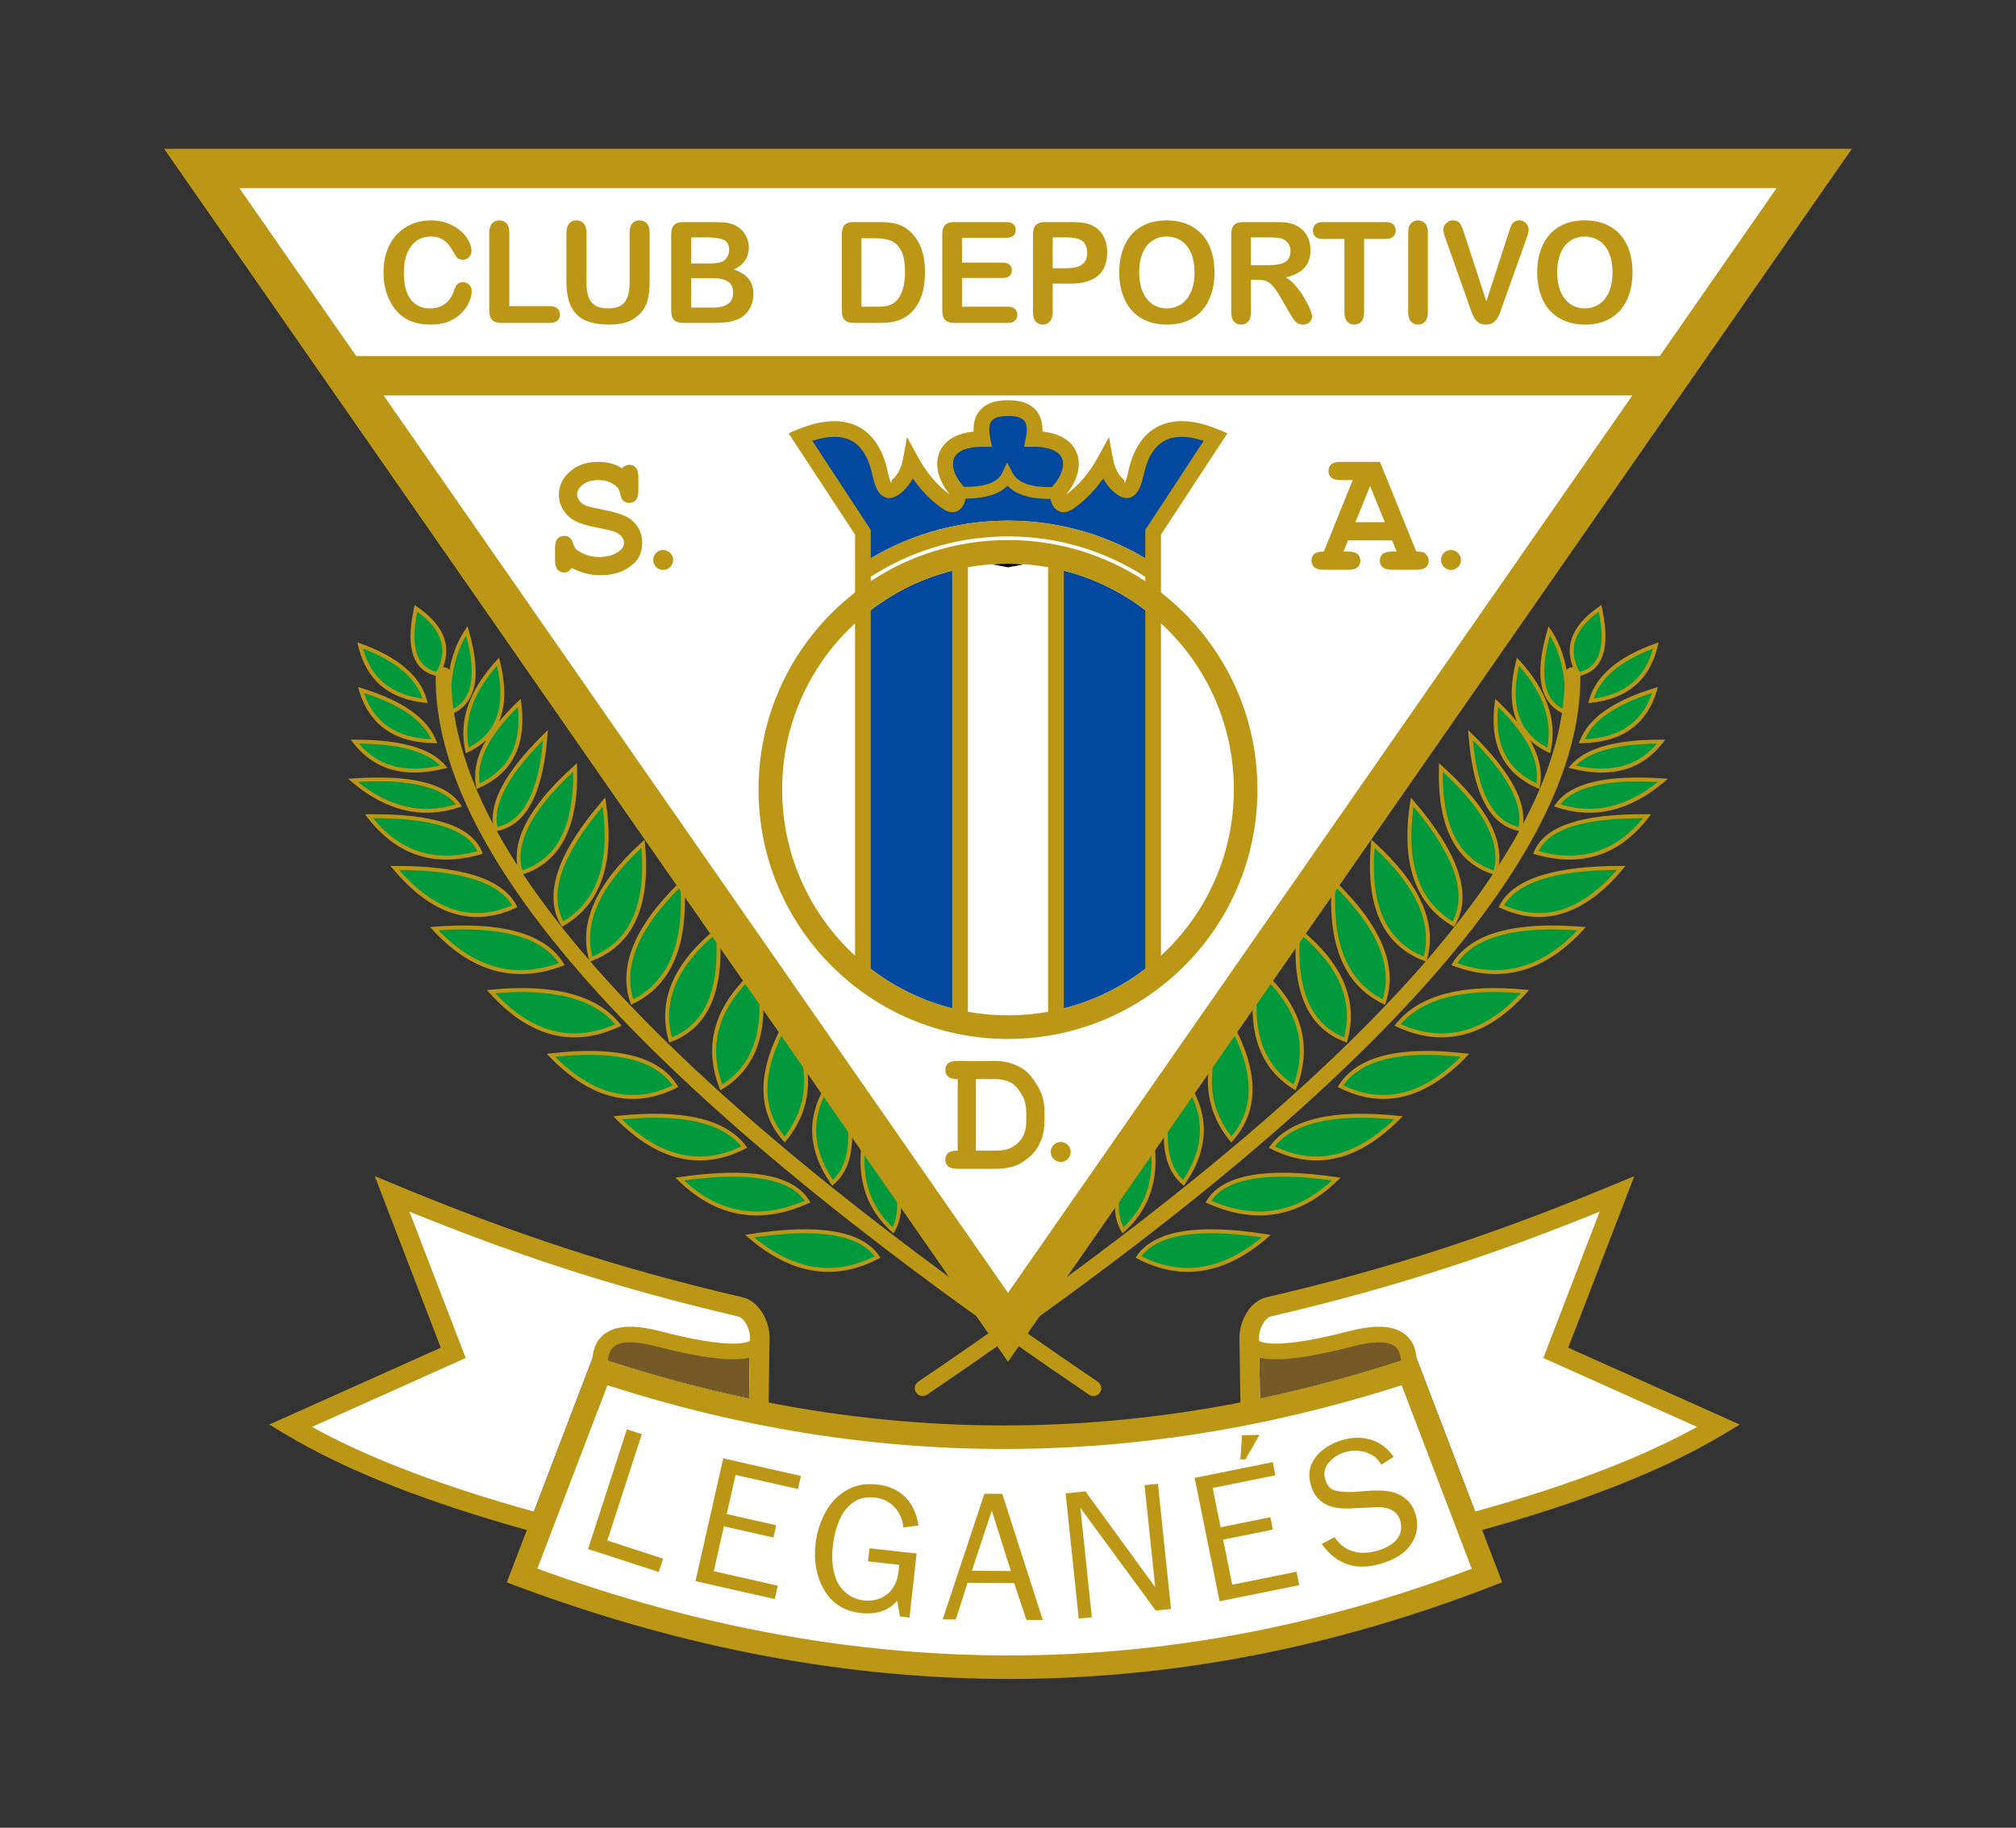 <?xml version="1.0" encoding="utf-8"?>
<!-- Generator: Adobe Illustrator 15.1.0, SVG Export Plug-In . SVG Version: 6.00 Build 0)  -->
<!DOCTYPE svg PUBLIC "-//W3C//DTD SVG 1.1//EN" "http://www.w3.org/Graphics/SVG/1.1/DTD/svg11.dtd">
<svg version="1.1" id="Layer_1" xmlns="http://www.w3.org/2000/svg" xmlns:xlink="http://www.w3.org/1999/xlink" x="0px" y="0px"
	 width="590.432px" height="535.328px" viewBox="0 0 590.432 535.328" enable-background="new 0 0 590.432 535.328"
	 xml:space="preserve">
<rect x="0" y="0" width="590.432" height="535.328" fill="#333333" stroke="none"/>
<path fill-rule="evenodd" clip-rule="evenodd" fill="#FFFFFF" d="M216.81,382.763c-37.634-8.78-67.265-18.696-101.974-33.071
	l17.91,46.545l-47.681,21.375c17.222,10.346,40.692,19.607,70.268,27.81l17.281-45.226l1.179-3.084l3.131,1.03
	c15.112,4.976,30.219,8.993,45.321,12.052l0.28-18.32C222.581,388.288,220.301,383.577,216.81,382.763L216.81,382.763z
	 M295.216,382.977L64.114,50.793h462.204L295.216,382.977L295.216,382.977z M152.905,461.456l22.939-60.031
	c78.902,26.084,157.805,25.977,236.707,0l22.939,60.031C344.498,496.69,250.404,497.804,152.905,461.456L152.905,461.456z
	 M371.585,382.763c-3.491,0.814-5.771,5.525-5.717,9.11l0.281,18.32c15.102-3.059,30.209-7.076,45.321-12.052l3.131-1.03
	l1.179,3.084l17.281,45.226c29.575-8.202,53.047-17.464,70.269-27.81l-47.682-21.375l17.91-46.545
	C438.849,364.066,409.219,373.982,371.585,382.763z"/>
<path fill-rule="evenodd" clip-rule="evenodd" fill="#00499E" d="M252.719,164.936v-9.038l-18.323-27.941
	c12.372-5.129,20.626-1.748,23.305,10.494c1.109,5.072,2.252,6.337,5.125,3.782c1.917-1.705,3.288-4.104,3.904-7.442
	c2.93,5.392,6.483,9.38,10.494,12.202c2.077,1.461,3.2,0.645,3.538-2.685c-6.617-7.106-5.396-15.769,6.955-15.74
	c-1.202-6.097,1.298-9.106,7.5-9.029c6.201-0.077,8.701,2.933,7.499,9.029c12.352-0.029,13.571,8.634,6.955,15.74
	c0.338,3.33,1.461,4.146,3.538,2.685c4.011-2.822,7.563-6.81,10.493-12.202c0.616,3.338,1.988,5.737,3.905,7.442
	c2.872,2.556,4.015,1.291,5.124-3.782c2.678-12.241,10.934-15.623,23.305-10.494l-18.323,27.941v9.038
	c-12.259-7.874-26.844-12.441-42.496-12.441S264.978,157.062,252.719,164.936z"/>
<path fill-rule="evenodd" clip-rule="evenodd" fill="#00499E" d="M337.712,180.547v101.38c-8.069,6.772-17.779,11.653-28.448,13.96
	v-129.3C319.933,168.894,329.643,173.774,337.712,180.547z"/>
<path fill-rule="evenodd" clip-rule="evenodd" fill="#00499E" d="M252.719,281.927v-101.38c8.069-6.772,17.78-11.653,28.448-13.96
	v129.3C270.499,293.58,260.789,288.699,252.719,281.927z"/>
<path fill-rule="evenodd" clip-rule="evenodd" d="M312.138,145.529c0.011,0.046,0.02,0.072,0.027,0.078
	C312.31,145.716,312.244,145.647,312.138,145.529z"/>
<path fill-rule="evenodd" clip-rule="evenodd" d="M278.293,145.53c-0.106,0.118-0.172,0.187-0.027,0.078
	C278.274,145.602,278.283,145.576,278.293,145.53z"/>
<path fill-rule="evenodd" clip-rule="evenodd" d="M300.003,165.263l-4.373,0.814l-0.414,0.077l-0.415-0.077l-4.373-0.814
	c1.582-0.114,3.178-0.172,4.788-0.172C296.825,165.091,298.422,165.15,300.003,165.263z"/>
<path fill-rule="evenodd" clip-rule="evenodd" fill="#755A27" d="M219.383,409.603l0.22-14.377
	c-4.262,1.367-13.175,0.428-26.678-3.074c-10.711-2.777-16.368-1.071-17.108,5.626l1.107,0.364
	C191.083,402.801,205.234,406.624,219.383,409.603L219.383,409.603z M369.012,409.603l-0.221-14.377
	c4.263,1.367,13.176,0.428,26.679-3.074c10.71-2.777,16.367-1.071,17.107,5.626l-1.106,0.364
	C397.312,402.801,383.161,406.624,369.012,409.603z"/>
<path fill-rule="evenodd" clip-rule="evenodd" fill="#009A3C" d="M486.505,228.569c-16.509-1.138-26.839,1.302-30.991,7.321
	C466.214,239.439,476.545,237,486.505,228.569z"/>
<path fill-rule="evenodd" clip-rule="evenodd" fill="#009A3C" d="M484.957,189.037c-10.788,3.894-17.133,9.304-19.034,16.228
	C476.32,204.157,482.665,198.748,484.957,189.037L484.957,189.037z M335.978,327.889c-8.586,15.209-10.945,26.027-7.077,32.456
	C337.579,352.49,339.938,341.672,335.978,327.889L335.978,327.889z M370.874,362.053c-12.363,10.667-24.85,12.701-37.459,6.101
	C338.363,360.941,350.85,358.908,370.874,362.053L370.874,362.053z M391.372,345.337c-20.461-2.976-32.947-0.78-37.459,6.589
	C367.92,358.193,380.406,355.997,391.372,345.337L391.372,345.337z M344.885,313.735c8.86,10.619,9.43,21.519,1.708,32.699
	C340.315,341.066,339.746,330.167,344.885,313.735L344.885,313.735z M359.648,298.483c-7.383,13.595-7.058,25.349,0.976,35.262
	C368.459,324.918,368.134,313.164,359.648,298.483L359.648,298.483z M368.555,283.964c11.935,10.367,15.474,21.877,10.615,34.53
	C368.89,312.224,365.352,300.713,368.555,283.964L368.555,283.964z M409.552,327.4c-12.091,12.151-24.455,14.998-37.092,8.541
	C378.254,328.248,390.618,325.401,409.552,327.4L409.552,327.4z M429.074,309.099c-19.041-2.248-31.201,0.762-36.482,9.029
	C405.036,324.38,417.196,321.37,429.074,309.099L429.074,309.099z M380.269,272.372c-1.509,17.483,3.088,28.22,13.788,32.212
	C397.268,293.131,392.672,282.394,380.269,272.372L380.269,272.372z M390.64,258.463c13.353,12.948,18.233,24.621,14.642,35.018
	C394.18,288.125,389.299,276.453,390.64,258.463L390.64,258.463z M446.645,290.431c-18.226-1.758-30.671,1.496-37.337,9.761
	C422.715,306.425,435.16,303.171,446.645,290.431L446.645,290.431z M463.238,272.007c-19.613-1.566-32.059,1.891-37.336,10.371
	C439.661,287.567,452.106,284.11,463.238,272.007L463.238,272.007z M402.109,247.115c-1.722,18.077,3.362,29.343,15.252,33.798
	C420.373,270.348,415.289,259.082,402.109,247.115L402.109,247.115z M413.578,234.914c13.082,15.196,17.108,27.112,12.08,35.75
	C414.912,264.465,410.886,252.549,413.578,234.914L413.578,234.914z M421.998,224.787c-0.483,17.235,4.805,27.525,15.861,30.87
	C440.568,247.01,435.281,236.72,421.998,224.787L421.998,224.787z M474.83,254.192c-11.03,13.184-22.744,16.926-35.141,11.225
	C443.636,257.916,455.35,254.174,474.83,254.192L474.83,254.192z M482.395,239.063c-18.793-0.207-29.651,3.332-32.578,10.615
	C463.057,253.534,473.916,249.996,482.395,239.063L482.395,239.063z M430.66,215.27c1.281,16.916,6.122,26.108,14.521,27.575
	C447.045,235.813,442.205,226.621,430.66,215.27L430.66,215.27z M450.427,230.277c-9.662-4.256-13.688-12.391-12.079-24.403
	C447.822,214.866,451.849,223,450.427,230.277L450.427,230.277z M486.543,217.222c-13.18-0.05-21.884,2.39-26.11,7.321
	C471.812,227.416,480.516,224.975,486.543,217.222L486.543,217.222z M484.713,202.092c-2.907,9.812-10.065,14.814-21.475,15.007
	C465.741,210.7,472.899,205.697,484.713,202.092L484.713,202.092z M444.57,193.795c7.934,8.677,10.943,17.34,9.028,25.989
	C444.341,215.46,441.331,206.797,444.57,193.795L444.57,193.795z M458.968,208.803c0.476-10.166-1.273-18.178-5.246-24.037
	C449.82,198.188,451.568,206.201,458.968,208.803L458.968,208.803z M468.607,178.177c2.52,11.47,0.404,17.896-6.345,19.278
	C458.269,190.24,460.384,183.814,468.607,178.177z"/>
<path fill-rule="evenodd" clip-rule="evenodd" fill="#BC9615" d="M485.539,229.052c-7.532-0.432-13.702-0.081-18.507,1.055
	c-4.648,1.098-7.999,2.926-10.051,5.481c4.983,1.52,9.884,1.711,14.701,0.574C476.372,235.054,480.991,232.684,485.539,229.052
	L485.539,229.052z M484.128,189.956c-4.847,1.842-8.729,4.008-11.646,6.495c-2.828,2.411-4.746,5.124-5.753,8.138
	c4.68-0.623,8.473-2.173,11.377-4.649C480.95,197.514,482.958,194.187,484.128,189.956L484.128,189.956z M271.499,408.488
	c-1.049,0.711-2.477,0.437-3.188-0.612c-0.711-1.05-0.437-2.478,0.612-3.188c67.698-45.853,117.236-86.882,148.626-123.091
	l-0.388-0.146c-6.096-2.284-10.447-6.314-13.055-12.093c-2.583-5.724-3.439-13.157-2.569-22.297l0.109-1.144l0.851,0.772
	c6.647,6.036,11.26,11.908,13.835,17.614c2.6,5.761,3.127,11.35,1.583,16.768l-0.043,0.149c7.488-8.665,13.933-17.053,19.338-25.164
	c-5.438-1.77-9.479-5.224-12.12-10.363v-0.002c-2.688-5.231-3.91-12.205-3.666-20.92l0.034-1.242l0.925,0.83
	c6.691,6.012,11.377,11.624,14.054,16.834c2.228,4.335,3.07,8.397,2.527,12.186c2.173-3.379,4.165-6.711,5.971-9.993
	c-4.314-0.802-7.712-3.558-10.192-8.267c-2.457-4.667-4.009-11.27-4.655-19.806l-0.116-1.527l1.093,1.074
	c5.815,5.718,9.947,10.901,12.395,15.549c2.113,4.016,2.979,7.646,2.599,10.891c6.059-11.434,9.854-22.266,11.4-32.5
	c-3.13-1.507-5.102-4.119-5.913-7.835c-0.895-4.098-0.353-9.551,1.626-16.357l0.341-1.174l0.686,1.012
	c2.029,2.993,3.49,6.527,4.38,10.604c0.082,0.38,0.16,0.766,0.234,1.156c0.415-0.484,1.028-0.793,1.716-0.802
	c0.047,0,0.094,0,0.141,0.003c-1.118-2.908-1.238-5.695-0.36-8.361c1.097-3.335,3.757-6.45,7.977-9.342l0.703-0.482l0.184,0.835
	c0.045,0.205,0.104,0.482,0.172,0.813c1.134,5.541,1.155,9.896,0.063,13.065c-1.095,3.181-3.28,5.174-6.557,5.979
	C463.302,251.587,399.521,321.778,271.499,408.488L271.499,408.488z M457.637,207.601c0.33-2.443,0.525-4.851,0.594-7.225
	c-0.17-1.783-0.43-3.479-0.78-5.085c-0.755-3.459-1.93-6.505-3.521-9.138c-1.64,6.043-2.06,10.899-1.259,14.567
	C453.371,203.932,455.027,206.226,457.637,207.601L457.637,207.601z M462.222,196.121c-1.449-3.068-1.724-5.974-0.821-8.716
	c0.956-2.904,3.231-5.656,6.825-8.255c1.081,5.307,1.112,9.445,0.091,12.411c-0.949,2.756-2.836,4.494-5.659,5.214
	C462.55,196.532,462.401,196.311,462.222,196.121L462.222,196.121z M471.733,195.577c3.226-2.749,7.568-5.11,13.03-7.081l0.998-0.36
	l-0.243,1.031c-1.176,4.978-3.397,8.86-6.666,11.646c-3.263,2.782-7.553,4.457-12.869,5.023l-0.838,0.089l0.224-0.812
	C466.352,201.536,468.474,198.357,471.733,195.577L471.733,195.577z M335.794,329.396c-3.87,7.025-6.358,13.07-7.462,18.134
	c-1.072,4.916-0.834,8.881,0.715,11.896c3.941-3.738,6.464-8.142,7.569-13.208C337.697,341.258,337.423,335.65,335.794,329.396
	L335.794,329.396z M327.206,347.288c-1.212,5.556-0.812,10.007,1.201,13.352l0.36,0.599l0.518-0.468
	c4.432-4.011,7.251-8.781,8.456-14.31c1.2-5.503,0.797-11.746-1.21-18.729l-0.379-1.319l-0.675,1.195
	C331.154,335.266,328.396,341.826,327.206,347.288L327.206,347.288z M369.536,362.43c-9.378-1.394-17.03-1.607-22.953-0.643
	c-5.767,0.938-9.869,2.993-12.309,6.162c5.991,3.006,11.948,4.026,17.87,3.062C357.959,370.064,363.756,367.203,369.536,362.43
	L369.536,362.43z M346.398,360.651c-6.405,1.043-10.892,3.437-13.459,7.178l-0.365,0.532l0.575,0.301
	c6.418,3.359,12.812,4.521,19.18,3.483c6.35-1.034,12.657-4.254,18.921-9.658l0.938-0.81l-1.226-0.192
	C360.889,359.903,352.7,359.625,346.398,360.651L346.398,360.651z M390.111,345.739c-9.624-1.324-17.407-1.465-23.351-0.42
	c-5.75,1.012-9.748,3.13-11.995,6.354c6.666,2.871,12.973,3.784,18.918,2.739C379.487,353.391,384.964,350.5,390.111,345.739
	L390.111,345.739z M366.563,344.185c-6.413,1.128-10.794,3.609-13.14,7.441l-0.342,0.557l0.598,0.268
	c7.112,3.183,13.848,4.215,20.203,3.097c6.358-1.118,12.323-4.385,17.891-9.798l0.837-0.813l-1.156-0.168
	C381.162,343.271,372.865,343.076,366.563,344.185L366.563,344.185z M345.118,314.935c-2.326,7.693-3.355,14.117-3.086,19.27
	c0.261,4.998,1.746,8.785,4.456,11.361c3.531-5.296,5.163-10.518,4.895-15.662C351.119,324.865,349.031,319.875,345.118,314.935
	L345.118,314.935z M340.884,334.263c0.293,5.615,2.072,9.818,5.335,12.609l0.484,0.414l0.362-0.524
	c3.936-5.697,5.757-11.337,5.466-16.916c-0.292-5.579-2.693-11.072-7.205-16.479l-0.677-0.811l-0.314,1.009
	C341.746,321.844,340.596,328.744,340.884,334.263L340.884,334.263z M359.665,299.676c-3.31,6.358-4.888,12.294-4.735,17.804
	c0.152,5.534,2.058,10.656,5.714,15.365c3.511-4.184,5.19-9.023,5.038-14.52C365.529,312.787,363.522,306.57,359.665,299.676
	L359.665,299.676z M353.781,317.511c0.166,6.007,2.299,11.54,6.397,16.597l0.425,0.525l0.451-0.507
	c4.017-4.526,5.942-9.805,5.775-15.832c-0.165-5.976-2.394-12.676-6.685-20.099l-0.513-0.888l-0.489,0.901
	C355.403,305.097,353.615,311.531,353.781,317.511L353.781,317.511z M368.938,285.07c-2.77,15.624,0.545,26.478,9.941,32.56
	C383.171,305.758,379.856,294.903,368.938,285.07L368.938,285.07z M378.871,318.984l0.588,0.358l0.247-0.645
	c4.954-12.903,1.362-24.626-10.775-35.169l-0.753-0.655l-0.188,0.981C364.736,300.866,368.363,312.576,378.871,318.984
	L378.871,318.984z M408.277,327.851c-8.858-0.851-16.216-0.602-22.07,0.746c-5.746,1.323-10.033,3.706-12.859,7.146
	c5.979,2.908,11.892,3.69,17.734,2.345C396.862,336.757,402.594,333.345,408.277,327.851L408.277,327.851z M385.95,327.476
	c-6.319,1.455-10.97,4.161-13.95,8.119l-0.411,0.547l0.609,0.312c6.444,3.292,12.824,4.211,19.141,2.757
	c6.29-1.448,12.497-5.25,18.621-11.404l0.847-0.851l-1.196-0.126C400.08,325.822,392.192,326.038,385.95,327.476L385.95,327.476z
	 M427.834,309.538c-8.92-0.966-16.262-0.735-22.023,0.69c-5.664,1.401-9.79,3.959-12.377,7.673c5.896,2.823,11.721,3.524,17.475,2.1
	C416.601,318.593,422.242,315.104,427.834,309.538L427.834,309.538z M405.536,309.111c-6.229,1.541-10.705,4.444-13.429,8.708
	l-0.342,0.535l0.569,0.286c6.349,3.19,12.632,4.016,18.848,2.478c6.188-1.531,12.289-5.404,18.304-11.619l0.81-0.836l-1.153-0.137
	C419.554,307.395,411.685,307.59,405.536,309.111L405.536,309.111z M380.756,273.517c-0.592,8.142,0.193,14.74,2.357,19.795
	c2.147,5.018,5.666,8.52,10.553,10.504c1.378-5.379,0.985-10.596-1.177-15.648C390.335,283.134,386.424,278.25,380.756,273.517
	L380.756,273.517z M382.055,293.763c2.362,5.519,6.297,9.306,11.801,11.359l0.586,0.219l0.169-0.602
	c1.642-5.856,1.288-11.531-1.063-17.023c-2.335-5.456-6.642-10.72-12.918-15.791l-0.842-0.681l-0.093,1.079
	C378.933,281.158,379.719,288.305,382.055,293.763L382.055,293.763z M391.131,259.75c-0.495,8.344,0.403,15.258,2.695,20.739
	c2.296,5.492,6.003,9.553,11.117,12.18c1.513-4.877,1.127-10.05-1.16-15.52C401.483,271.648,397.266,265.848,391.131,259.75
	L391.131,259.75z M392.763,280.931c2.497,5.971,6.587,10.327,12.269,13.068l0.582,0.28l0.211-0.611
	c1.844-5.337,1.518-10.991-0.978-16.96c-2.471-5.908-7.073-12.128-13.806-18.657l-0.884-0.856l-0.092,1.226
	C389.389,267.506,390.288,275.01,392.763,280.931L392.763,280.931z M445.435,290.897c-8.539-0.733-15.756-0.329-21.649,1.211
	c-5.807,1.519-10.323,4.142-13.551,7.871c6.335,2.797,12.441,3.428,18.318,1.891C434.382,300.347,440.01,296.688,445.435,290.897
	L445.435,290.897z M423.497,290.996c-6.346,1.659-11.226,4.604-14.637,8.835l-0.462,0.572l0.669,0.311
	c6.826,3.175,13.418,3.931,19.773,2.269c6.336-1.656,12.413-5.712,18.231-12.167l0.764-0.848l-1.138-0.109
	C437.519,288.974,429.784,289.353,423.497,290.996L423.497,290.996z M461.995,272.49c-9.196-0.646-16.746-0.15-22.647,1.488
	c-5.78,1.605-9.971,4.309-12.568,8.108c6.516,2.329,12.725,2.675,18.623,1.036C451.215,281.509,456.746,277.964,461.995,272.49
	L461.995,272.49z M439.041,272.871c-6.367,1.769-10.91,4.837-13.628,9.202l-0.37,0.595l0.656,0.247
	c6.996,2.64,13.666,3.078,20.01,1.315c6.329-1.758,12.313-5.703,17.953-11.835l0.8-0.87l-1.179-0.094
	C453.412,270.645,445.331,271.124,439.041,272.871L439.041,272.871z M402.579,248.33c-0.674,8.404,0.185,15.257,2.576,20.556
	c2.392,5.3,6.331,9.054,11.816,11.26c1.26-4.958,0.697-10.082-1.689-15.37C412.885,259.463,408.65,253.98,402.579,248.33
	L402.579,248.33z M413.966,236.258c-1.114,8.173-0.729,15.052,1.158,20.637c1.903,5.633,5.343,9.958,10.318,12.974
	c2.16-4.064,2.302-8.877,0.423-14.438C423.963,249.8,419.996,243.409,413.966,236.258L413.966,236.258z M414.034,257.26
	c2.06,6.096,5.839,10.729,11.338,13.901l0.495,0.286l0.288-0.495c2.602-4.468,2.868-9.764,0.8-15.886
	c-2.039-6.033-6.353-12.876-12.939-20.528l-0.817-0.949l-0.189,1.24C411.648,243.735,411.99,251.212,414.034,257.26L414.034,257.26z
	 M422.547,226.063c-0.092,7.93,1.096,14.299,3.564,19.104h0.001c2.479,4.826,6.267,8.08,11.359,9.762
	c1.086-4.025,0.4-8.43-2.057-13.214C432.93,236.88,428.641,231.662,422.547,226.063L422.547,226.063z M473.58,254.771
	c-9.1,0.069-16.424,0.989-21.973,2.762c-5.42,1.731-9.123,4.271-11.109,7.618c5.863,2.561,11.564,2.957,17.101,1.189
	C463.063,264.594,468.39,260.737,473.58,254.771L473.58,254.771z M451.261,256.438c-6.008,1.919-10.034,4.823-12.08,8.711
	l-0.282,0.537l0.553,0.254c6.331,2.912,12.497,3.41,18.494,1.494c5.966-1.905,11.741-6.196,17.326-12.872l0.788-0.942l-1.229-0.001
	C465.031,253.609,457.174,254.549,451.261,256.438L451.261,256.438z M481.207,239.629c-17.289-0.045-27.489,3.18-30.598,9.676
	C462.937,252.691,473.137,249.465,481.207,239.629L481.207,239.629z M449.283,249.464l-0.236,0.588l0.61,0.178
	c13.489,3.929,24.554,0.324,33.192-10.816l0.708-0.913l-1.158-0.013C463.346,238.279,452.307,241.938,449.283,249.464
	L449.283,249.464z M431.365,216.783c0.697,7.626,2.162,13.56,4.396,17.8c2.228,4.231,5.225,6.762,8.988,7.589
	c0.689-3.251-0.08-6.994-2.31-11.228C440.205,226.699,436.513,221.979,431.365,216.783L431.365,216.783z M450.195,230.804
	l0.659,0.291l0.138-0.707c0.735-3.765,0.068-7.74-2.003-11.924c-0.27-0.543-0.562-1.09-0.878-1.64
	c1.454,1.366,3.202,2.526,5.244,3.48l0.649,0.304l0.155-0.7c0.98-4.431,0.7-8.863-0.84-13.297
	c-1.529-4.404-4.306-8.806-8.326-13.204l-0.724-0.79l-0.259,1.04c-1.646,6.61-1.699,12.136-0.156,16.575
	c0.135,0.388,0.282,0.767,0.44,1.138c-1.582-1.93-3.433-3.901-5.552-5.913l-0.817-0.775l-0.149,1.117
	c-0.819,6.121-0.197,11.268,1.867,15.438C441.72,225.432,445.237,228.62,450.195,230.804L450.195,230.804z M440.676,220.73
	c1.856,3.75,4.959,6.654,9.309,8.712c0.47-3.3-0.205-6.79-2.026-10.469c-1.863-3.765-4.923-7.726-9.178-11.883
	C438.21,212.479,438.842,217.026,440.676,220.73L440.676,220.73z M485.33,217.799c-5.995,0.049-11.011,0.639-15.045,1.77
	c-3.811,1.068-6.731,2.617-8.763,4.645c5.2,1.191,9.807,1.225,13.816,0.101C479.21,223.228,482.541,221.056,485.33,217.799
	L485.33,217.799z M469.975,218.461c-4.463,1.251-7.79,3.154-9.979,5.708l-0.604,0.705l0.901,0.228
	c5.787,1.46,10.906,1.567,15.357,0.32c4.474-1.254,8.257-3.87,11.348-7.846l0.718-0.923l-1.173-0.004
	C479.899,216.623,474.375,217.227,469.975,218.461L469.975,218.461z M483.831,202.969c-1.452,4.264-3.784,7.518-6.996,9.763
	c-3.296,2.303-7.534,3.559-12.715,3.768c1.286-2.768,3.518-5.262,6.693-7.482C474.129,206.702,478.468,204.685,483.831,202.969
	L483.831,202.969z M470.155,208.077c3.629-2.536,8.426-4.714,14.392-6.535l1.021-0.312l-0.304,1.023
	c-1.491,5.034-4.083,8.84-7.772,11.419c-3.675,2.568-8.423,3.902-14.244,4l-0.857,0.015l0.312-0.798
	C463.996,213.583,466.48,210.646,470.155,208.077L470.155,208.077z M444.876,194.996c-1.342,5.919-1.32,10.873,0.065,14.859
	c1.379,3.971,4.128,7.001,8.244,9.089c0.752-3.98,0.436-7.965-0.951-11.955C450.85,203,448.396,199.002,444.876,194.996
	L444.876,194.996z M466.771,228.985c5.219-1.233,11.986-1.563,20.298-0.99l1.415,0.098l-1.081,0.916
	c-5.052,4.274-10.205,7.033-15.46,8.274c-5.268,1.244-10.629,0.961-16.084-0.848l-0.728-0.241l0.435-0.63
	C457.727,232.432,461.462,230.239,466.771,228.985z"/>
<path fill-rule="evenodd" clip-rule="evenodd" fill="#009A3C" d="M105.474,189.037c10.789,3.894,17.133,9.304,19.035,16.228
	C114.111,204.157,107.767,198.747,105.474,189.037L105.474,189.037z M104.892,229.052c7.533-0.432,13.702-0.081,18.508,1.055
	c4.648,1.098,7.998,2.925,10.05,5.481c-4.982,1.52-9.883,1.711-14.701,0.573C114.059,235.054,109.439,232.683,104.892,229.052
	L104.892,229.052z M254.454,327.889c8.585,15.209,10.944,26.027,7.077,32.456C252.852,352.49,250.493,341.672,254.454,327.889
	L254.454,327.889z M219.558,362.053c12.363,10.667,24.849,12.701,37.458,6.101C252.068,360.941,239.582,358.908,219.558,362.053
	L219.558,362.053z M199.059,345.337c20.461-2.976,32.947-0.78,37.458,6.589C222.511,358.193,210.025,355.997,199.059,345.337
	L199.059,345.337z M245.546,313.735c-8.86,10.619-9.43,21.519-1.708,32.699C250.115,341.066,250.685,330.167,245.546,313.735
	L245.546,313.735z M230.783,298.483c7.382,13.595,7.057,25.349-0.976,35.262C221.972,324.918,222.298,313.164,230.783,298.483
	L230.783,298.483z M221.876,283.964c-11.935,10.367-15.473,21.877-10.615,34.529C221.541,312.224,225.08,300.713,221.876,283.964
	L221.876,283.964z M180.879,327.401c12.091,12.15,24.455,14.997,37.093,8.54C212.178,328.248,199.813,325.401,180.879,327.401
	L180.879,327.401z M161.356,309.099c19.041-2.248,31.202,0.762,36.482,9.029C185.395,324.38,173.234,321.37,161.356,309.099
	L161.356,309.099z M210.162,272.373c1.509,17.481-3.087,28.219-13.787,32.211C193.163,293.131,197.759,282.395,210.162,272.373
	L210.162,272.373z M199.792,258.463c-13.353,12.948-18.233,24.621-14.642,35.018C196.251,288.125,201.132,276.453,199.792,258.463
	L199.792,258.463z M143.787,290.431c18.226-1.758,30.671,1.496,37.337,9.761C167.716,306.425,155.271,303.172,143.787,290.431
	L143.787,290.431z M127.192,272.007c19.613-1.566,32.059,1.891,37.337,10.371C150.77,287.567,138.325,284.11,127.192,272.007
	L127.192,272.007z M188.322,247.115c1.722,18.077-3.362,29.343-15.252,33.798C170.058,270.348,175.142,259.082,188.322,247.115
	L188.322,247.115z M176.853,234.914c-13.082,15.196-17.108,27.112-12.08,35.75C175.519,264.466,179.545,252.548,176.853,234.914
	L176.853,234.914z M168.434,224.787c0.482,17.235-4.805,27.524-15.862,30.87C149.863,247.01,155.15,236.72,168.434,224.787
	L168.434,224.787z M115.601,254.192c11.031,13.184,22.744,16.926,35.141,11.225C146.795,257.916,135.082,254.174,115.601,254.192
	L115.601,254.192z M108.037,239.063c18.792-0.207,29.652,3.332,32.578,10.615C127.375,253.534,116.515,249.996,108.037,239.063
	L108.037,239.063z M159.771,215.27c-1.282,16.916-6.122,26.108-14.52,27.575C143.387,235.813,148.227,226.621,159.771,215.27
	L159.771,215.27z M140.004,230.277c9.662-4.256,13.688-12.391,12.08-24.403C142.609,214.866,138.582,223,140.004,230.277
	L140.004,230.277z M103.888,217.222c13.181-0.05,21.884,2.39,26.111,7.321C118.62,227.416,109.916,224.975,103.888,217.222
	L103.888,217.222z M105.718,202.092c2.908,9.812,10.065,14.814,21.474,15.007C124.69,210.7,117.532,205.697,105.718,202.092
	L105.718,202.092z M145.861,193.795c-7.934,8.677-10.943,17.34-9.029,25.989C146.09,215.46,149.1,206.797,145.861,193.795
	L145.861,193.795z M131.463,208.803c-0.475-10.166,1.274-18.178,5.247-24.037C140.611,198.188,138.862,206.201,131.463,208.803
	L131.463,208.803z M121.824,178.177c-2.52,11.47-0.404,17.896,6.345,19.278C132.163,190.24,130.047,183.814,121.824,178.177z"/>
<path fill-rule="evenodd" clip-rule="evenodd" fill="#BC9615" d="M104.892,229.052c7.533-0.432,13.703-0.081,18.508,1.055
	c4.648,1.098,7.998,2.926,10.05,5.481c-4.983,1.52-9.883,1.711-14.701,0.574C114.059,235.054,109.439,232.684,104.892,229.052
	L104.892,229.052z M106.304,189.956c4.846,1.842,8.729,4.008,11.646,6.495c2.828,2.411,4.746,5.124,5.753,8.138
	c-4.68-0.623-8.473-2.173-11.377-4.649C109.481,197.514,107.473,194.187,106.304,189.956L106.304,189.956z M318.933,408.488
	c1.049,0.711,2.477,0.437,3.188-0.612c0.711-1.05,0.437-2.478-0.613-3.188c-67.698-45.853-117.236-86.882-148.625-123.091
	l0.388-0.146c6.095-2.284,10.447-6.314,13.054-12.093c2.583-5.724,3.439-13.157,2.569-22.297l-0.109-1.144l-0.85,0.772
	c-6.648,6.036-11.26,11.908-13.835,17.614c-2.6,5.761-3.128,11.35-1.583,16.768l0.042,0.149
	c-7.488-8.665-13.932-17.053-19.338-25.164c5.439-1.77,9.479-5.224,12.121-10.363v-0.002c2.688-5.231,3.91-12.205,3.667-20.92
	l-0.035-1.242l-0.924,0.83c-6.692,6.012-11.377,11.624-14.054,16.834c-2.228,4.335-3.07,8.397-2.528,12.186
	c-2.173-3.379-4.165-6.711-5.97-9.993c4.314-0.802,7.711-3.558,10.191-8.267c2.457-4.667,4.01-11.27,4.656-19.806l0.116-1.527
	l-1.093,1.074c-5.815,5.718-9.947,10.901-12.394,15.549c-2.114,4.016-2.98,7.646-2.6,10.891c-6.058-11.434-9.853-22.266-11.399-32.5
	c3.129-1.507,5.101-4.119,5.913-7.835c0.894-4.098,0.352-9.551-1.625-16.357l-0.341-1.174l-0.686,1.012
	c-2.029,2.993-3.489,6.527-4.379,10.604c-0.083,0.38-0.161,0.766-0.234,1.156c-0.416-0.484-1.029-0.793-1.716-0.802
	c-0.047,0-0.094,0-0.14,0.003c1.118-2.908,1.238-5.695,0.36-8.361c-1.098-3.335-3.757-6.45-7.977-9.342l-0.704-0.482l-0.184,0.835
	c-0.045,0.205-0.104,0.482-0.171,0.813c-1.134,5.541-1.156,9.896-0.064,13.065c1.095,3.181,3.281,5.174,6.557,5.979
	C127.129,251.587,190.91,321.778,318.933,408.488L318.933,408.488z M132.794,207.601c-0.33-2.443-0.525-4.851-0.593-7.225
	c0.169-1.783,0.43-3.479,0.781-5.085c0.754-3.459,1.929-6.505,3.521-9.138c1.64,6.043,2.059,10.899,1.258,14.567
	C137.06,203.932,135.404,206.226,132.794,207.601L132.794,207.601z M128.209,196.121c1.45-3.068,1.724-5.974,0.821-8.716
	c-0.956-2.904-3.231-5.656-6.825-8.255c-1.082,5.307-1.112,9.445-0.09,12.411c0.949,2.756,2.836,4.494,5.659,5.214
	C127.881,196.532,128.03,196.311,128.209,196.121L128.209,196.121z M118.697,195.577c-3.225-2.749-7.568-5.11-13.03-7.081
	l-0.998-0.36l0.243,1.031c1.175,4.978,3.397,8.86,6.665,11.646c3.263,2.782,7.553,4.457,12.869,5.023l0.838,0.089l-0.223-0.812
	C124.08,201.536,121.958,198.357,118.697,195.577L118.697,195.577z M254.638,329.396c3.87,7.025,6.357,13.07,7.462,18.134
	c1.071,4.916,0.833,8.881-0.715,11.896c-3.941-3.738-6.464-8.142-7.569-13.208C252.733,341.258,253.008,335.65,254.638,329.396
	L254.638,329.396z M263.225,347.288c1.211,5.556,0.811,10.007-1.201,13.352l-0.36,0.599l-0.518-0.468
	c-4.432-4.011-7.25-8.781-8.456-14.31c-1.2-5.503-0.796-11.746,1.21-18.729l0.379-1.319l0.674,1.195
	C259.277,335.266,262.034,341.826,263.225,347.288L263.225,347.288z M220.895,362.43c9.378-1.394,17.03-1.607,22.953-0.643
	c5.766,0.938,9.869,2.993,12.308,6.162c-5.991,3.006-11.948,4.026-17.87,3.062C232.473,370.064,226.675,367.203,220.895,362.43
	L220.895,362.43z M244.033,360.651c6.405,1.043,10.892,3.437,13.458,7.178l0.365,0.532l-0.575,0.301
	c-6.418,3.359-12.812,4.521-19.18,3.483c-6.35-1.034-12.657-4.254-18.92-9.658l-0.938-0.81l1.226-0.192
	C229.543,359.903,237.731,359.625,244.033,360.651L244.033,360.651z M200.32,345.739c9.624-1.324,17.408-1.465,23.351-0.42
	c5.75,1.012,9.749,3.13,11.995,6.354c-6.666,2.871-12.973,3.784-18.918,2.739C210.944,353.391,205.468,350.5,200.32,345.739
	L200.32,345.739z M223.869,344.185c6.413,1.128,10.793,3.609,13.14,7.441l0.341,0.557l-0.598,0.268
	c-7.112,3.183-13.847,4.215-20.203,3.097c-6.358-1.118-12.323-4.385-17.891-9.798l-0.837-0.813l1.156-0.168
	C209.27,343.271,217.566,343.076,223.869,344.185L223.869,344.185z M245.313,314.935c2.326,7.693,3.354,14.117,3.085,19.27
	c-0.261,4.998-1.746,8.785-4.456,11.361c-3.532-5.296-5.164-10.518-4.895-15.662C239.312,324.865,241.4,319.875,245.313,314.935
	L245.313,314.935z M249.547,334.263c-0.293,5.615-2.072,9.818-5.335,12.609l-0.484,0.414l-0.362-0.524
	c-3.935-5.697-5.757-11.337-5.465-16.916c0.291-5.579,2.693-11.072,7.205-16.479l0.676-0.811l0.315,1.009
	C248.685,321.844,249.835,328.744,249.547,334.263L249.547,334.263z M230.767,299.676c3.309,6.358,4.888,12.294,4.735,17.804
	c-0.153,5.534-2.059,10.656-5.714,15.365c-3.511-4.184-5.191-9.023-5.039-14.52C224.902,312.787,226.908,306.57,230.767,299.676
	L230.767,299.676z M236.65,317.511c-0.166,6.007-2.299,11.54-6.397,16.597l-0.426,0.525l-0.45-0.507
	c-4.017-4.526-5.943-9.805-5.776-15.832c0.165-5.976,2.394-12.676,6.685-20.099l0.513-0.888l0.489,0.901
	C235.028,305.097,236.816,311.531,236.65,317.511L236.65,317.511z M221.494,285.07c2.769,15.624-0.545,26.478-9.942,32.56
	C207.26,305.758,210.575,294.903,221.494,285.07L221.494,285.07z M211.56,318.984l-0.587,0.358l-0.248-0.645
	c-4.954-12.903-1.362-24.626,10.775-35.169l0.754-0.655l0.188,0.981C225.695,300.866,222.067,312.576,211.56,318.984L211.56,318.984
	z M182.154,327.851c8.859-0.851,16.216-0.602,22.07,0.746c5.746,1.323,10.033,3.706,12.859,7.146
	c-5.979,2.908-11.891,3.69-17.734,2.345C193.569,336.757,187.837,333.345,182.154,327.851L182.154,327.851z M204.481,327.476
	c6.319,1.455,10.969,4.161,13.95,8.119l0.412,0.547l-0.61,0.312c-6.443,3.292-12.824,4.211-19.141,2.757
	c-6.29-1.448-12.497-5.25-18.621-11.404l-0.847-0.851l1.196-0.126C190.351,325.822,198.238,326.038,204.481,327.476L204.481,327.476
	z M162.597,309.538c8.92-0.966,16.262-0.735,22.023,0.69c5.664,1.401,9.79,3.959,12.377,7.673c-5.896,2.823-11.721,3.524-17.475,2.1
	C173.831,318.593,168.188,315.104,162.597,309.538L162.597,309.538z M184.896,309.111c6.228,1.541,10.705,4.444,13.428,8.708
	l0.343,0.535l-0.57,0.286c-6.349,3.19-12.631,4.016-18.848,2.478c-6.187-1.531-12.289-5.404-18.303-11.619l-0.81-0.836l1.154-0.137
	C170.877,307.395,178.747,307.59,184.896,309.111L184.896,309.111z M209.675,273.517c0.592,8.142-0.194,14.74-2.357,19.795
	c-2.147,5.018-5.666,8.52-10.553,10.504c-1.377-5.379-0.985-10.596,1.178-15.648C200.097,283.134,204.008,278.25,209.675,273.517
	L209.675,273.517z M208.376,293.763c-2.362,5.519-6.296,9.306-11.801,11.359l-0.585,0.219l-0.169-0.602
	c-1.643-5.856-1.288-11.531,1.063-17.023c2.336-5.456,6.642-10.72,12.918-15.791l0.842-0.681l0.093,1.079
	C211.499,281.158,210.712,288.305,208.376,293.763L208.376,293.763z M199.3,259.75c0.495,8.344-0.403,15.258-2.695,20.739
	c-2.296,5.492-6.002,9.553-11.117,12.18c-1.514-4.877-1.127-10.05,1.16-15.52C188.948,271.648,193.166,265.848,199.3,259.75
	L199.3,259.75z M197.668,280.931c-2.497,5.971-6.586,10.327-12.269,13.068l-0.582,0.28l-0.211-0.611
	c-1.844-5.337-1.518-10.991,0.978-16.96c2.471-5.908,7.073-12.128,13.806-18.657l0.884-0.856l0.091,1.226
	C201.042,267.506,200.143,275.01,197.668,280.931L197.668,280.931z M144.997,290.897c8.539-0.733,15.755-0.329,21.649,1.211
	c5.806,1.519,10.324,4.142,13.551,7.871c-6.334,2.797-12.441,3.428-18.319,1.891C156.049,300.347,150.421,296.688,144.997,290.897
	L144.997,290.897z M166.934,290.996c6.346,1.659,11.226,4.604,14.637,8.835l0.461,0.572l-0.669,0.311
	c-6.826,3.175-13.418,3.931-19.773,2.269c-6.335-1.656-12.413-5.712-18.231-12.167l-0.764-0.848l1.138-0.109
	C152.913,288.974,160.647,289.353,166.934,290.996L166.934,290.996z M128.437,272.49c9.196-0.646,16.746-0.15,22.647,1.488
	c5.78,1.605,9.97,4.309,12.569,8.108c-6.517,2.329-12.726,2.675-18.624,1.036C139.216,281.509,133.686,277.964,128.437,272.49
	L128.437,272.49z M151.39,272.871c6.368,1.769,10.911,4.837,13.628,9.202l0.371,0.595l-0.657,0.247
	c-6.996,2.64-13.666,3.078-20.009,1.315c-6.329-1.758-12.314-5.703-17.953-11.835l-0.8-0.87l1.178-0.094
	C137.019,270.645,145.1,271.124,151.39,272.871L151.39,272.871z M187.852,248.33c0.674,8.404-0.185,15.257-2.576,20.556
	c-2.392,5.3-6.33,9.054-11.815,11.26c-1.26-4.958-0.697-10.082,1.688-15.37C177.546,259.463,181.781,253.98,187.852,248.33
	L187.852,248.33z M176.465,236.258c1.115,8.173,0.729,15.052-1.158,20.637c-1.903,5.633-5.343,9.958-10.318,12.974
	c-2.161-4.064-2.302-8.877-0.423-14.438C166.469,249.8,170.436,243.409,176.465,236.258L176.465,236.258z M176.397,257.26
	c-2.059,6.096-5.839,10.729-11.338,13.901l-0.495,0.286l-0.288-0.495c-2.602-4.468-2.868-9.764-0.799-15.886
	c2.039-6.033,6.352-12.876,12.939-20.528l0.817-0.949l0.189,1.24C178.782,243.735,178.441,251.212,176.397,257.26L176.397,257.26z
	 M167.884,226.063c0.092,7.93-1.096,14.299-3.564,19.104h-0.001c-2.48,4.826-6.267,8.08-11.36,9.762
	c-1.086-4.025-0.4-8.43,2.058-13.214C157.501,236.88,161.791,231.662,167.884,226.063L167.884,226.063z M116.851,254.771
	c9.099,0.069,16.424,0.989,21.972,2.762c5.42,1.731,9.124,4.271,11.11,7.618c-5.864,2.561-11.564,2.957-17.101,1.189
	C127.368,264.594,122.041,260.737,116.851,254.771L116.851,254.771z M139.17,256.438c6.007,1.919,10.035,4.823,12.08,8.711
	l0.282,0.537l-0.552,0.254c-6.332,2.912-12.497,3.41-18.495,1.494c-5.965-1.905-11.741-6.196-17.326-12.872l-0.788-0.942
	l1.229-0.001C125.4,253.609,133.257,254.549,139.17,256.438L139.17,256.438z M109.224,239.629
	c17.289-0.045,27.489,3.18,30.597,9.676C127.494,252.691,117.295,249.465,109.224,239.629L109.224,239.629z M141.148,249.464
	l0.236,0.588l-0.61,0.178c-13.49,3.929-24.554,0.324-33.193-10.816l-0.707-0.913l1.158-0.013
	C127.086,238.279,138.125,241.938,141.148,249.464L141.148,249.464z M159.066,216.783c-0.698,7.626-2.163,13.56-4.396,17.8
	c-2.228,4.231-5.225,6.762-8.989,7.589c-0.69-3.251,0.08-6.994,2.31-11.228C150.226,226.699,153.918,221.979,159.066,216.783
	L159.066,216.783z M140.236,230.804l-0.659,0.291l-0.138-0.707c-0.735-3.765-0.068-7.74,2.003-11.924
	c0.269-0.543,0.562-1.09,0.878-1.64c-1.454,1.366-3.203,2.526-5.245,3.48l-0.649,0.304l-0.155-0.7
	c-0.98-4.431-0.7-8.863,0.84-13.297c1.53-4.404,4.306-8.806,8.327-13.204l0.723-0.79l0.259,1.04
	c1.646,6.61,1.699,12.136,0.156,16.575c-0.135,0.388-0.282,0.767-0.44,1.138c1.582-1.93,3.432-3.901,5.552-5.913l0.816-0.775
	l0.15,1.117c0.82,6.121,0.197,11.268-1.867,15.438C148.711,225.432,145.194,228.62,140.236,230.804L140.236,230.804z
	 M149.755,220.73c-1.856,3.75-4.959,6.654-9.308,8.712c-0.471-3.3,0.205-6.79,2.026-10.469c1.864-3.765,4.923-7.726,9.178-11.883
	C152.221,212.479,151.589,217.026,149.755,220.73L149.755,220.73z M105.102,217.799c5.995,0.049,11.011,0.639,15.044,1.77
	c3.811,1.068,6.732,2.617,8.763,4.645c-5.201,1.191-9.807,1.225-13.817,0.101C111.221,223.228,107.89,221.056,105.102,217.799
	L105.102,217.799z M120.457,218.461c4.463,1.251,7.79,3.154,9.979,5.708l0.604,0.705l-0.901,0.228
	c-5.787,1.46-10.907,1.567-15.357,0.32c-4.474-1.254-8.257-3.87-11.349-7.846l-0.717-0.923l1.172-0.004
	C110.532,216.623,116.056,217.227,120.457,218.461L120.457,218.461z M106.601,202.969c1.452,4.264,3.784,7.518,6.996,9.763
	c3.296,2.303,7.534,3.559,12.714,3.768c-1.285-2.768-3.517-5.262-6.692-7.482C116.303,206.702,111.963,204.685,106.601,202.969
	L106.601,202.969z M120.276,208.077c-3.629-2.536-8.426-4.714-14.391-6.535l-1.021-0.312l0.303,1.023
	c1.492,5.034,4.083,8.84,7.772,11.419c3.674,2.568,8.423,3.902,14.245,4l0.857,0.015l-0.312-0.798
	C126.436,213.583,123.951,210.646,120.276,208.077L120.276,208.077z M145.555,194.996c1.341,5.919,1.32,10.873-0.065,14.859
	c-1.38,3.971-4.128,7.001-8.244,9.089c-0.752-3.98-0.436-7.965,0.95-11.955C139.582,203,142.035,199.002,145.555,194.996
	L145.555,194.996z M123.66,228.985c-5.22-1.233-11.986-1.563-20.298-0.99l-1.415,0.098l1.082,0.916
	c5.051,4.274,10.205,7.033,15.459,8.274c5.267,1.244,10.628,0.961,16.084-0.848l0.728-0.241l-0.435-0.63
	C132.704,232.432,128.969,230.239,123.66,228.985z"/>
<path fill-rule="evenodd" clip-rule="evenodd" fill="#BC9615" d="M295.216,378.658L409.332,214.63l68.749-98.819h-365.73
	L181.1,214.63L295.216,378.658L295.216,378.658z M217.463,379.96c2.441,0.569,4.409,2.293,5.771,4.465
	c1.408,2.243,2.2,5.057,2.163,7.482l-0.289,18.854l-0.02,0.027c23.047,4.485,46.084,6.721,69.108,6.713
	c23.316-0.008,46.643-2.316,69.983-6.915l-0.895,0.175l-0.288-18.854c-0.037-2.426,0.754-5.239,2.162-7.482
	c1.362-2.172,3.331-3.896,5.771-4.465c18.746-4.374,35.486-9.026,51.848-14.37c16.409-5.36,32.427-11.406,49.688-18.556l6.171-2.557
	l-2.399,6.238l-16.936,44.011l45.198,20.262l5.024,2.253l-4.721,2.836c-9.066,5.446-19.824,10.592-32.253,15.438l0.001,0.004
	c-11.418,4.452-24.243,8.653-38.459,12.604l4.625,12.104l1.224,3.202l-3.209,1.243c-45.886,17.768-92.571,26.933-140.096,27.072
	c-47.494,0.141-95.793-8.739-144.936-27.059l-3.265-1.218l1.239-3.241l4.625-12.104c-14.216-3.95-27.042-8.151-38.459-12.604
	l0.001-0.004c-12.429-4.846-23.187-9.991-32.253-15.438l-4.721-2.836l5.025-2.253l45.198-20.262l-16.935-44.011l-2.4-6.238
	l6.171,2.557c17.26,7.149,33.278,13.195,49.688,18.556C181.977,370.934,198.717,375.586,217.463,379.96L217.463,379.96z
	 M156.365,442.72c-14.252-3.944-27.068-8.13-38.429-12.56h-0.011c-9.971-3.888-18.824-7.964-26.548-12.23l42.541-19.069l2.484-1.114
	l-0.976-2.534l-15.521-40.338c15.127,6.139,29.398,11.439,43.933,16.188c16.54,5.402,33.433,10.099,52.32,14.505
	c0.828,0.193,1.6,0.943,2.214,1.921c0.835,1.331,1.305,2.967,1.284,4.352l-0.013,0.891c-0.093,0.05-0.197,0.1-0.313,0.149
	c-0.941,0.399-2.34,0.618-4.197,0.648c-4.737,0.077-11.954-1.091-21.63-3.601c-6.795-1.762-11.86-1.802-15.234-0.003
	c-2.885,1.537-4.472,4.181-4.78,7.986l-0.873,2.285L156.365,442.72L156.365,442.72z M178.062,398.516
	c13.782,4.511,27.559,8.217,41.333,11.119l-0.011-0.032l0.183-11.979c-1.224,0.303-2.679,0.469-4.362,0.496
	c-5.146,0.084-12.776-1.13-22.855-3.744c-5.649-1.465-9.619-1.626-11.92-0.399C179.003,394.735,178.217,396.239,178.062,398.516
	L178.062,398.516z M192.933,460.411l1.267-3.905l-16.336-5.298l10.106-31.163l-4.374-1.419l-11.373,35.068L192.933,460.411
	L192.933,460.411z M157.377,459.431c47.229,17.212,93.637,25.559,139.26,25.424c45.536-0.135,90.323-8.726,134.395-25.385
	l-20.536-53.744c-38.735,12.418-77.502,18.653-116.299,18.667c-38.797,0.013-77.564-6.196-116.3-18.663L157.377,459.431
	L157.377,459.431z M432.029,442.72l-16.249-42.524l-0.873-2.284c-0.308-3.806-1.895-6.45-4.779-7.987
	c-3.375-1.799-8.439-1.759-15.235,0.003c-9.677,2.51-16.893,3.678-21.63,3.601c-1.856-0.03-3.257-0.249-4.197-0.648
	c-0.115-0.05-0.22-0.1-0.313-0.149l-0.014-0.891c-0.021-1.385,0.449-3.021,1.284-4.352c0.614-0.978,1.386-1.728,2.214-1.921
	c18.888-4.406,35.78-9.103,52.32-14.505c14.534-4.748,28.806-10.049,43.933-16.188l-15.521,40.338l-0.976,2.534l2.484,1.114
	l42.541,19.069c-7.725,4.267-16.578,8.343-26.549,12.23h-0.011C459.098,434.59,446.282,438.775,432.029,442.72L432.029,442.72z
	 M410.333,398.514c-0.155-2.275-0.942-3.778-2.367-4.537c-2.301-1.227-6.271-1.065-11.92,0.399
	c-10.079,2.614-17.709,3.828-22.855,3.744c-1.684-0.027-3.139-0.193-4.362-0.496l0.184,11.979
	C382.781,406.703,396.556,403.006,410.333,398.514L410.333,398.514z M363.269,427.453h1.464l4.148-7.199l-5.124,0.123
	L363.269,427.453L363.269,427.453z M226.902,468.347l0.888-3.925l-18.739-4.241l2.973-13.133l14.495,3.28l0.815-3.604l-14.495-3.281
	l2.592-11.451l18.272,4.136l0.87-3.845l-22.756-5.15l-8.139,35.957L226.902,468.347L226.902,468.347z M266.368,473.773l2.082-18.771
	l-13.792-1.529l-0.426,3.835l9.127,1.013l-0.227,2.04c-0.204,1.837-0.767,3.44-1.675,4.799c-0.92,1.344-2.117,2.326-3.604,2.946
	c-1.474,0.621-3.134,0.822-4.984,0.617c-1.809-0.2-3.429-0.862-4.859-1.998c-1.43-1.137-2.473-2.532-3.13-4.175
	c-1.062-2.72-1.383-6.032-0.951-9.923c0.281-2.53,0.875-4.914,1.783-7.141c0.923-2.238,2.248-4.005,4.005-5.325
	c1.757-1.319,3.921-1.837,6.492-1.552c2.353,0.261,4.272,1.204,5.773,2.816c1.5,1.626,2.367,3.607,2.588,5.959l4.443-0.581
	c-0.528-3.432-1.818-6.205-3.872-8.291c-2.041-2.085-4.794-3.327-8.249-3.71c-3.455-0.383-6.479,0.19-9.073,1.733
	c-2.594,1.544-4.654,3.725-6.163,6.531c-1.511,2.82-2.444,5.897-2.813,9.229c-0.555,5.005,0.274,9.448,2.489,13.315
	c2.349,4.019,5.912,6.287,10.727,6.82c4.638,0.515,8.213-0.686,10.726-3.602l0.794,4.632L266.368,473.773L266.368,473.773z
	 M300.626,474.448l4.776,0.028l-11.851-36.938l-5.255-0.031l-12.207,36.794l3.845,0.022l3.431-10.735l13.643,0.081L300.626,474.448
	L300.626,474.448z M290.471,442.447l-5.839,17.618l11.413,0.068L290.471,442.447L290.471,442.447z M338.484,471.716l4.478-0.468
	l-3.834-36.667l-3.92,0.41l3.125,29.889l-20.438-28.079l-5.798,0.606l3.834,36.667l3.838-0.401l-3.349-32.025L338.484,471.716
	L338.484,471.716z M380.519,464.284l-0.797-3.944l-18.832,3.804l-2.666-13.199l14.567-2.941l-0.731-3.622l-14.567,2.942
	l-2.324-11.509l18.363-3.709l-0.78-3.863l-22.871,4.619l7.299,36.137L380.519,464.284L380.519,464.284z M390.868,450.218
	l-3.758,1.998c4.28,6.031,10.085,7.948,17.412,5.75c3.919-1.175,6.734-2.935,8.446-5.276c2.068-2.82,2.604-5.896,1.604-9.225
	c-0.856-2.857-2.657-4.861-5.415-6.005c-1.508-0.691-3.953-0.986-7.295-0.884l-5.692,0.407c-2.37,0.054-4.175-0.105-5.409-0.507
	c-1.244-0.384-2.125-1.463-2.659-3.245c-0.539-1.796-0.169-3.421,1.092-4.885c1.278-1.455,2.858-2.473,4.746-3.038
	c2.006-0.602,4.026-0.579,6.107,0.068c2.063,0.639,3.541,1.852,4.444,3.624l3.697-2.295c-1.771-2.525-3.977-4.207-6.636-5.024
	c-2.646-0.82-5.479-0.785-8.494,0.119c-3.355,1.007-5.952,2.686-7.776,5.033c-1.838,2.351-2.277,5.126-1.318,8.324
	c0.811,2.7,2.406,4.593,4.776,5.683c1.785,0.808,4.192,1.114,7.236,0.93l6.33-0.284c4.321-0.312,6.906,0.972,7.768,3.842
	c0.586,1.953,0.315,3.72-0.811,5.301c-1.138,1.541-3.07,2.721-5.81,3.543c-1.664,0.499-3.276,0.696-4.846,0.61
	c-1.573-0.1-3.015-0.524-4.325-1.274S391.833,451.671,390.868,450.218L390.868,450.218z M250.414,158.981v-2.4l-17.945-27.364
	l-1.523-2.322l2.567-1.064c2.103-0.872,4.1-1.515,5.984-1.927c4.413-0.965,8.273-0.683,11.506,0.865
	c3.28,1.57,5.802,4.379,7.486,8.441c0.595,1.435,1.084,3.02,1.463,4.753c0.442,2.022,0.785,3.2,1.091,3.446
	c0.278,0.224-0.192-0.503,0.251-0.897c0.769-0.684,1.425-1.5,1.944-2.47c0.549-1.024,0.967-2.237,1.23-3.667l1.179-6.387l3.1,5.703
	c1.382,2.544,2.91,4.755,4.562,6.66c1.515,1.746,3.141,3.235,4.862,4.49c-1.626-1.98-2.74-4.063-3.287-6.083
	c-0.586-2.164-0.535-4.271,0.209-6.151c0.758-1.915,2.205-3.531,4.392-4.664c1.511-0.782,3.389-1.323,5.651-1.551
	c-0.009-0.239-0.012-0.474-0.009-0.706c0.027-2.204,0.627-4.011,1.798-5.419c1.177-1.415,2.845-2.335,5.002-2.761
	c0.967-0.19,2.063-0.279,3.287-0.265c1.224-0.014,2.32,0.075,3.287,0.265c2.157,0.425,3.825,1.346,5.002,2.761
	c1.171,1.408,1.771,3.215,1.799,5.419c0.003,0.231-0.001,0.467-0.01,0.706c2.262,0.228,4.141,0.769,5.651,1.551
	c2.187,1.132,3.633,2.749,4.392,4.664c0.744,1.879,0.795,3.987,0.209,6.151c-0.547,2.02-1.66,4.103-3.287,6.083
	c1.722-1.255,3.348-2.745,4.863-4.49c1.651-1.904,3.18-4.115,4.562-6.66l3.099-5.702l1.18,6.387c0.265,1.429,0.682,2.643,1.23,3.667
	c0.52,0.97,1.176,1.786,1.944,2.47c0.443,0.394-0.026,1.122,0.251,0.897c0.307-0.246,0.649-1.424,1.091-3.446
	c0.38-1.734,0.868-3.319,1.463-4.753c1.685-4.062,4.206-6.871,7.486-8.441c3.232-1.548,7.094-1.83,11.507-0.865
	c1.884,0.412,3.881,1.055,5.983,1.927l2.567,1.064l-1.522,2.322l-17.945,27.364v3.125v6.774v5.696v1.344
	c2.412,1.875,4.704,3.897,6.861,6.054c13.222,13.222,21.399,31.488,21.399,51.663s-8.178,38.441-21.399,51.664
	c-13.222,13.222-31.488,21.399-51.663,21.399c-20.176,0-38.441-8.178-51.663-21.399c-13.222-13.223-21.4-31.488-21.4-51.664
	s8.178-38.441,21.4-51.663c2.157-2.157,4.449-4.179,6.861-6.054v-1.344v-5.696V158.981L250.414,158.981z M335.406,159.706v3.809
	v0.001c-11.766-6.999-25.507-11.022-40.19-11.022s-28.426,4.023-40.191,11.022v-0.001v-4.534v-3.084v-0.684l-0.378-0.577
	l-16.741-25.528c0.882-0.286,1.737-0.52,2.564-0.7c3.412-0.746,6.282-0.583,8.552,0.504c2.223,1.064,3.979,3.081,5.216,6.063
	c0.484,1.167,0.889,2.487,1.211,3.96c0.667,3.051,1.452,5.043,2.712,6.058c1.844,1.485,3.766,1.12,6.196-1.042
	c1.147-1.021,2.136-2.258,2.936-3.749l0.036-0.067c0.802,1.149,1.638,2.222,2.505,3.222c1.887,2.174,3.917,4.002,6.066,5.515
	c1.945,1.368,3.633,1.529,5.124,0.409c0.861-0.646,1.452-1.715,1.788-3.226c5.802-0.061,9.889-1.327,12.262-3.798
	c1.181,1.224,2.715,2.159,4.602,2.804c2.174,0.743,4.827,1.093,7.961,1.051c0.338,1.48,0.924,2.53,1.773,3.168
	c1.491,1.12,3.179,0.959,5.124-0.409c2.149-1.513,4.179-3.341,6.066-5.515c0.867-1,1.703-2.073,2.505-3.222l0.036,0.067
	c0.799,1.491,1.788,2.729,2.935,3.749c2.43,2.161,4.352,2.527,6.196,1.042c1.261-1.015,2.045-3.007,2.712-6.058
	c0.322-1.473,0.728-2.793,1.211-3.96c1.236-2.982,2.992-4.999,5.216-6.063c2.271-1.087,5.141-1.25,8.553-0.504
	c0.826,0.181,1.682,0.414,2.563,0.7l-16.741,25.528l-0.378,0.577v0.684V159.706L335.406,159.706z M308.065,142.653
	c-2.945,0.08-5.373-0.207-7.284-0.859c-2.009-0.687-3.417-1.787-4.224-3.3l-1.618-3.032l-1.463,3.107
	c-1.277,2.714-4.994,4.062-11.146,4.045c-1.539-1.683-2.557-3.423-2.996-5.044c-0.328-1.212-0.323-2.334,0.047-3.269
	c0.356-0.899,1.083-1.683,2.212-2.268c1.434-0.743,3.456-1.175,6.123-1.168l2.801,0.007l-0.541-2.745
	c-0.179-0.908-0.264-1.704-0.256-2.386c0.014-1.118,0.259-1.964,0.736-2.537c0.472-0.566,1.257-0.958,2.354-1.175
	c0.708-0.14,1.501-0.204,2.377-0.193h0.054c0.876-0.011,1.669,0.054,2.377,0.193c1.098,0.216,1.882,0.608,2.354,1.175
	c0.477,0.573,0.723,1.419,0.736,2.537c0.008,0.682-0.077,1.478-0.256,2.386l-0.542,2.745l2.803-0.007
	c2.666-0.006,4.688,0.426,6.123,1.168c1.128,0.584,1.855,1.368,2.211,2.268c0.37,0.935,0.376,2.057,0.048,3.269
	C310.654,139.202,309.624,140.958,308.065,142.653L308.065,142.653z M335.406,170.212c-11.53-7.609-25.343-12.039-40.19-12.039
	s-28.661,4.429-40.191,12.039v-1.271c11.579-7.487,25.376-11.835,40.191-11.835s28.611,4.349,40.19,11.836V170.212L335.406,170.212z
	 M306.958,296.343l0.094-0.017c-3.841,0.693-7.796,1.057-11.836,1.057c-4.033,0-7.982-0.361-11.815-1.053l0.073,0.013V166.13
	l-0.094,0.017c3.841-0.694,7.796-1.056,11.836-1.056c4.032,0,7.981,0.361,11.814,1.052l-0.072-0.013V296.343L306.958,296.343z
	 M311.498,167.111c8.807,2.229,16.91,6.225,23.908,11.586v3.878v101.203c-7,5.362-15.102,9.356-23.908,11.585l0.071-0.018V167.129
	L311.498,167.111L311.498,167.111z M340.018,182.575c0.67,0.616,1.326,1.245,1.971,1.89c11.97,11.97,19.373,28.506,19.373,46.772
	s-7.403,34.803-19.373,46.773c-0.644,0.644-1.301,1.272-1.971,1.889V182.575L340.018,182.575z M278.933,295.362
	c-8.807-2.228-16.909-6.225-23.908-11.585V181.676v-2.979c7-5.362,15.102-9.357,23.908-11.586l-0.071,0.018v128.216L278.933,295.362
	L278.933,295.362z M250.414,279.898c-0.669-0.615-1.326-1.245-1.971-1.889c-11.969-11.97-19.373-28.507-19.373-46.773
	s7.404-34.803,19.373-46.772c0.644-0.644,1.301-1.273,1.971-1.89V279.898L250.414,279.898z M310.657,334.474
	c1.614,0,2.923,1.308,2.923,2.922c0,1.613-1.309,2.922-2.923,2.922c-1.613,0-2.922-1.309-2.922-2.922
	C307.735,335.781,309.044,334.474,310.657,334.474L310.657,334.474z M280.482,336.996v-20.929c-1.326,0-2.26-0.249-2.812-0.738
	c-0.542-0.49-0.818-1.131-0.818-1.932s0.276-1.441,0.818-1.931c0.552-0.489,1.486-0.738,2.812-0.738l11.301,0.026
	c1.753,0,3.471,0.32,5.144,0.961c1.682,0.649,3.025,1.46,4.049,2.456c0.765,0.738,1.575,1.771,2.402,3.07
	c0.837,1.299,1.468,2.598,1.887,3.879c0.418,1.291,0.632,2.856,0.632,4.717v2.554c0,2.26-0.383,4.262-1.157,6.006
	c-0.774,1.753-1.788,3.177-3.043,4.28s-2.438,1.913-3.542,2.43c-1.753,0.818-4.031,1.228-6.825,1.228h-10.847
	c-1.326,0-2.26-0.249-2.812-0.747c-0.542-0.499-0.818-1.148-0.818-1.949s0.276-1.441,0.818-1.922
	C278.222,337.236,279.157,336.996,280.482,336.996L280.482,336.996z M285.822,336.996v-20.929h5.632c1.896,0,3.47,0.373,4.734,1.112
	c1.264,0.738,2.394,2.1,3.408,4.084c0.641,1.264,0.961,2.75,0.961,4.432v2.536c0,1.966-0.356,3.559-1.068,4.796
	s-1.771,2.251-3.186,3.053c-1.077,0.613-2.678,0.916-4.796,0.916H285.822L285.822,336.996z M424.952,161.089
	c1.614,0,2.922,1.308,2.922,2.922s-1.308,2.922-2.922,2.922c-1.613,0-2.922-1.309-2.922-2.922S423.339,161.089,424.952,161.089
	L424.952,161.089z M194.224,161.089c1.614,0,2.922,1.308,2.922,2.922s-1.308,2.922-2.922,2.922s-2.922-1.309-2.922-2.922
	S192.61,161.089,194.224,161.089L194.224,161.089z M167.469,166.35c-0.472,0.569-0.846,0.934-1.139,1.095
	c-0.285,0.16-0.641,0.24-1.059,0.24c-0.818,0-1.477-0.275-1.966-0.818c-0.499-0.552-0.748-1.46-0.748-2.732v-3.604
	c0-1.29,0.249-2.206,0.748-2.758c0.489-0.543,1.148-0.818,1.966-0.818c0.632,0,1.157,0.169,1.584,0.498
	c0.427,0.33,0.747,0.873,0.979,1.646c0.222,0.774,0.462,1.299,0.703,1.575c0.507,0.543,1.396,1.086,2.678,1.637
	c1.281,0.561,2.687,0.836,4.218,0.836c2.376,0,4.325-0.561,5.846-1.673c0.97-0.676,1.459-1.512,1.459-2.5
	c0-0.667-0.231-1.29-0.703-1.868c-0.463-0.587-1.219-1.068-2.278-1.451c-0.686-0.258-2.233-0.614-4.627-1.068
	c-2.901-0.543-5.099-1.192-6.593-1.958c-1.504-0.766-2.688-1.842-3.551-3.239c-0.872-1.388-1.308-2.892-1.308-4.512
	c0-2.554,1.068-4.796,3.194-6.718c2.127-1.922,4.894-2.883,8.303-2.883c1.361,0,2.634,0.151,3.799,0.462
	c1.166,0.303,2.225,0.774,3.177,1.406c0.703-0.677,1.406-1.015,2.109-1.015c0.792,0,1.441,0.276,1.94,0.828
	c0.507,0.543,0.756,1.45,0.756,2.723v4.03c0,1.282-0.249,2.207-0.748,2.75c-0.489,0.552-1.13,0.827-1.913,0.827
	c-0.667,0-1.237-0.205-1.727-0.605c-0.382-0.293-0.667-0.89-0.863-1.789c-0.187-0.89-0.436-1.53-0.73-1.913
	c-0.498-0.667-1.254-1.228-2.26-1.682c-0.996-0.454-2.162-0.685-3.47-0.685c-1.922,0-3.443,0.445-4.556,1.344
	c-1.112,0.898-1.673,1.833-1.673,2.803c0,0.667,0.231,1.308,0.686,1.922c0.462,0.623,1.13,1.104,2.011,1.451
	c0.587,0.24,2.233,0.632,4.956,1.174c2.714,0.543,4.814,1.13,6.282,1.771c1.468,0.649,2.688,1.655,3.666,3.034
	c0.97,1.371,1.459,3.008,1.459,4.903c0,2.643-0.925,4.751-2.786,6.335c-2.464,2.091-5.614,3.132-9.432,3.132
	c-1.477,0-2.918-0.178-4.315-0.534S168.785,167.062,167.469,166.35L167.469,166.35z M407.722,158.288h-12.93l-1.317,3.257h1.281
	c1.335,0,2.278,0.25,2.83,0.739c0.543,0.489,0.818,1.13,0.818,1.931s-0.275,1.442-0.818,1.931c-0.552,0.489-1.495,0.738-2.83,0.738
	h-7.029c-1.326,0-2.26-0.249-2.812-0.747c-0.543-0.499-0.819-1.148-0.819-1.949s0.276-1.442,0.819-1.922
	c0.552-0.48,1.485-0.721,2.812-0.721l8.436-20.929h-3.471c-1.325,0-2.26-0.249-2.812-0.739c-0.543-0.489-0.818-1.13-0.818-1.931
	c0-0.8,0.275-1.441,0.818-1.931c0.552-0.489,1.486-0.738,2.812-0.738h11.462l10.642,26.268c1.326,0,2.172,0.161,2.536,0.481
	c0.729,0.658,1.095,1.388,1.095,2.188s-0.275,1.442-0.818,1.931c-0.552,0.489-1.486,0.738-2.813,0.738h-7.038
	c-1.335,0-2.27-0.249-2.821-0.747c-0.542-0.499-0.818-1.148-0.818-1.949s0.276-1.442,0.818-1.922
	c0.552-0.48,1.486-0.721,2.821-0.721h1.281L407.722,158.288L407.722,158.288z M405.559,152.949h-8.596l4.298-10.607L405.559,152.949
	L405.559,152.949z M138.153,85.245c0,0.942-0.223,1.959-0.681,3.053c-0.452,1.093-1.167,2.166-2.146,3.217
	c-0.972,1.059-2.22,1.912-3.731,2.572c-1.519,0.653-3.286,0.983-5.304,0.983c-1.525,0-2.915-0.145-4.17-0.44
	c-1.249-0.296-2.389-0.756-3.407-1.382c-1.02-0.619-1.964-1.443-2.821-2.461c-0.762-0.928-1.417-1.959-1.957-3.107
	c-0.54-1.148-0.944-2.379-1.214-3.678c-0.27-1.306-0.405-2.688-0.405-4.153c0-2.372,0.337-4.503,1.019-6.38
	c0.675-1.884,1.653-3.493,2.915-4.827c1.269-1.333,2.747-2.351,4.447-3.052c1.701-0.695,3.516-1.045,5.439-1.045
	c2.349,0,4.433,0.475,6.269,1.43c1.829,0.949,3.232,2.131,4.21,3.534c0.972,1.403,1.464,2.723,1.464,3.974
	c0,0.688-0.243,1.286-0.715,1.815c-0.472,0.522-1.046,0.784-1.72,0.784c-0.749,0-1.316-0.186-1.687-0.543
	c-0.378-0.365-0.796-0.99-1.255-1.877c-0.769-1.464-1.667-2.558-2.699-3.286c-1.039-0.722-2.308-1.087-3.826-1.087
	c-2.416,0-4.332,0.936-5.762,2.799c-1.431,1.87-2.146,4.523-2.146,7.961c0,2.296,0.317,4.208,0.951,5.734
	c0.627,1.526,1.525,2.661,2.686,3.417c1.161,0.75,2.517,1.128,4.076,1.128c1.687,0,3.111-0.426,4.278-1.279
	c1.167-0.852,2.044-2.104,2.638-3.761c0.25-0.776,0.561-1.409,0.931-1.904c0.364-0.488,0.958-0.735,1.775-0.735
	c0.702,0,1.302,0.247,1.802,0.75C137.903,83.891,138.153,84.51,138.153,85.245L138.153,85.245z M250.069,65.039h7.526
	c1.958,0,3.637,0.186,5.038,0.564c1.407,0.378,2.675,1.086,3.816,2.118c2.967,2.633,4.454,6.641,4.454,12.011
	c0,1.773-0.146,3.39-0.444,4.854c-0.299,1.464-0.763,2.784-1.381,3.96c-0.624,1.175-1.42,2.227-2.396,3.155
	c-0.763,0.708-1.6,1.279-2.509,1.705c-0.909,0.434-1.885,0.736-2.927,0.908s-2.223,0.261-3.531,0.261h-7.527
	c-1.048,0-1.838-0.165-2.376-0.495c-0.531-0.33-0.875-0.791-1.035-1.389c-0.166-0.598-0.246-1.375-0.246-2.324V68.704
	c0-1.286,0.279-2.221,0.836-2.798C247.925,65.328,248.828,65.039,250.069,65.039L250.069,65.039z M252.306,69.783v20.047h4.38
	c0.956,0,1.712-0.027,2.257-0.082c0.544-0.055,1.108-0.186,1.692-0.399c0.584-0.22,1.088-0.522,1.514-0.908
	c1.931-1.691,2.9-4.606,2.9-8.745c0-2.915-0.425-5.101-1.275-6.552s-1.898-2.372-3.139-2.771c-1.248-0.392-2.754-0.591-4.513-0.591
	H252.306L252.306,69.783z M294.75,69.659h-13.009v7.26h11.98c0.882,0,1.54,0.206,1.971,0.612c0.438,0.406,0.65,0.949,0.65,1.616
	c0,0.667-0.213,1.217-0.638,1.636c-0.431,0.419-1.088,0.632-1.984,0.632h-11.98v8.415h13.454c0.909,0,1.593,0.22,2.051,0.654
	c0.465,0.433,0.696,1.017,0.696,1.739c0,0.694-0.231,1.265-0.696,1.698c-0.458,0.434-1.142,0.653-2.051,0.653h-15.69
	c-1.254,0-2.157-0.289-2.708-0.866c-0.551-0.578-0.83-1.513-0.83-2.798V68.704c0-0.859,0.126-1.561,0.372-2.104
	c0.246-0.543,0.631-0.941,1.155-1.189c0.524-0.248,1.195-0.371,2.011-0.371h15.246c0.922,0,1.606,0.213,2.051,0.633
	c0.444,0.426,0.67,0.983,0.67,1.664c0,0.701-0.226,1.265-0.67,1.691C296.356,69.446,295.673,69.659,294.75,69.659L294.75,69.659z
	 M313.594,83.065h-5.29v8.361c0,1.196-0.272,2.097-0.816,2.715c-0.544,0.619-1.234,0.928-2.058,0.928
	c-0.869,0-1.572-0.303-2.104-0.915s-0.797-1.513-0.797-2.688V68.704c0-1.313,0.292-2.255,0.876-2.819s1.507-0.846,2.781-0.846h7.407
	c2.19,0,3.876,0.172,5.058,0.522c1.168,0.337,2.177,0.894,3.026,1.671c0.85,0.784,1.493,1.732,1.932,2.86
	c0.444,1.127,0.663,2.399,0.663,3.809c0,3.011-0.896,5.287-2.681,6.841C319.799,82.289,317.138,83.065,313.594,83.065
	L313.594,83.065z M312.193,69.535h-3.89v9.034h3.89c1.36,0,2.502-0.151,3.418-0.447c0.909-0.296,1.605-0.777,2.091-1.451
	c0.478-0.667,0.717-1.554,0.717-2.64c0-1.306-0.372-2.365-1.108-3.183C316.48,69.976,314.775,69.535,312.193,69.535L312.193,69.535z
	 M341.636,64.544c2.96,0,5.495,0.619,7.612,1.863c2.117,1.238,3.724,3.004,4.813,5.294c1.088,2.29,1.633,4.978,1.633,8.064
	c0,2.283-0.299,4.359-0.896,6.222c-0.598,1.87-1.486,3.485-2.682,4.854c-1.194,1.368-2.654,2.414-4.394,3.142
	c-1.738,0.722-3.724,1.086-5.967,1.086c-2.229,0-4.228-0.371-5.986-1.121c-1.766-0.743-3.232-1.794-4.414-3.149
	c-1.182-1.354-2.07-2.984-2.675-4.895c-0.604-1.904-0.902-3.967-0.902-6.181c0-2.269,0.312-4.345,0.942-6.243
	c0.63-1.891,1.54-3.5,2.734-4.833c1.188-1.327,2.642-2.344,4.354-3.045C337.514,64.895,339.459,64.544,341.636,64.544
	L341.636,64.544z M349.839,79.725c0-2.159-0.339-4.036-1.009-5.624c-0.677-1.581-1.64-2.777-2.887-3.596
	c-1.248-0.812-2.688-1.217-4.308-1.217c-1.148,0-2.217,0.228-3.192,0.674c-0.982,0.454-1.825,1.107-2.529,1.967
	c-0.703,0.859-1.261,1.959-1.673,3.293c-0.404,1.341-0.61,2.84-0.61,4.503c0,1.684,0.206,3.197,0.61,4.558
	c0.412,1.354,0.989,2.482,1.732,3.375c0.744,0.894,1.6,1.561,2.563,2.001c0.969,0.447,2.024,0.667,3.179,0.667
	c1.48,0,2.834-0.385,4.075-1.148c1.235-0.764,2.217-1.946,2.954-3.548C349.474,84.035,349.839,82.062,349.839,79.725L349.839,79.725
	z M368.39,81.952h-2.024v9.475c0,1.251-0.265,2.165-0.796,2.756s-1.229,0.887-2.078,0.887c-0.922,0-1.639-0.309-2.144-0.928
	c-0.504-0.619-0.757-1.52-0.757-2.715V68.704c0-1.286,0.279-2.221,0.836-2.798c0.559-0.578,1.461-0.866,2.702-0.866h9.392
	c1.294,0,2.402,0.055,3.325,0.172s1.752,0.344,2.489,0.694c0.896,0.392,1.686,0.949,2.376,1.671c0.684,0.729,1.207,1.574,1.56,2.53
	c0.358,0.963,0.537,1.98,0.537,3.06c0,2.2-0.597,3.96-1.798,5.28c-1.202,1.313-3.021,2.248-5.456,2.798
	c1.022,0.564,2.004,1.396,2.94,2.496c0.929,1.1,1.766,2.276,2.495,3.514c0.73,1.244,1.301,2.358,1.712,3.362
	c0.405,0.997,0.611,1.685,0.611,2.063c0,0.385-0.119,0.77-0.358,1.155c-0.239,0.385-0.564,0.688-0.982,0.908
	c-0.411,0.22-0.896,0.33-1.44,0.33c-0.644,0-1.188-0.158-1.633-0.475c-0.438-0.316-0.816-0.715-1.135-1.196s-0.75-1.196-1.294-2.131
	l-2.316-3.988c-0.83-1.458-1.573-2.571-2.224-3.334c-0.657-0.77-1.32-1.292-1.998-1.574
	C370.262,82.089,369.412,81.952,368.39,81.952L368.39,81.952z M371.695,69.535h-5.33v8.127h5.171c1.387,0,2.555-0.124,3.504-0.372
	c0.942-0.248,1.666-0.674,2.164-1.272s0.75-1.423,0.75-2.468c0-0.825-0.199-1.547-0.604-2.173c-0.397-0.625-0.955-1.093-1.672-1.402
	C375.007,69.68,373.68,69.535,371.695,69.535L371.695,69.535z M405.811,69.989h-6.299v21.437c0,1.237-0.266,2.152-0.804,2.75
	c-0.53,0.598-1.221,0.894-2.064,0.894c-0.855,0-1.56-0.303-2.097-0.908c-0.538-0.605-0.81-1.513-0.81-2.736V69.989h-6.299
	c-0.989,0-1.719-0.227-2.196-0.674c-0.479-0.454-0.725-1.052-0.725-1.794c0-0.763,0.253-1.368,0.75-1.815
	c0.498-0.447,1.222-0.667,2.171-0.667h18.372c1.002,0,1.738,0.227,2.229,0.688c0.484,0.461,0.73,1.059,0.73,1.794
	c0,0.742-0.252,1.34-0.744,1.794C407.536,69.762,406.799,69.989,405.811,69.989L405.811,69.989z M412.414,91.426V68.167
	c0-1.21,0.266-2.111,0.797-2.716c0.53-0.605,1.221-0.908,2.063-0.908c0.863,0,1.566,0.296,2.104,0.894
	c0.537,0.598,0.81,1.505,0.81,2.729v23.259c0,1.223-0.272,2.131-0.81,2.736c-0.538,0.605-1.241,0.908-2.104,0.908
	c-0.829,0-1.513-0.303-2.051-0.915C412.687,93.543,412.414,92.636,412.414,91.426L412.414,91.426z M428.867,68.47l6.451,19.794
	l6.472-19.931c0.339-1.052,0.591-1.781,0.757-2.187c0.172-0.413,0.451-0.777,0.836-1.107c0.392-0.33,0.923-0.495,1.593-0.495
	c0.491,0,0.949,0.131,1.374,0.385c0.418,0.254,0.75,0.591,0.989,1.018c0.239,0.419,0.358,0.845,0.358,1.278
	c0,0.289-0.04,0.612-0.119,0.956c-0.073,0.337-0.173,0.674-0.286,1.004c-0.119,0.33-0.239,0.667-0.352,1.018l-6.896,19.292
	c-0.252,0.735-0.497,1.437-0.743,2.104c-0.245,0.66-0.531,1.245-0.855,1.753c-0.319,0.502-0.751,0.914-1.288,1.238
	c-0.538,0.323-1.194,0.481-1.971,0.481c-0.783,0-1.44-0.158-1.979-0.475c-0.537-0.316-0.969-0.729-1.301-1.244
	c-0.325-0.522-0.617-1.107-0.863-1.767c-0.245-0.654-0.491-1.355-0.736-2.09l-6.783-19.133c-0.119-0.344-0.238-0.688-0.358-1.025
	c-0.126-0.337-0.226-0.701-0.312-1.086c-0.087-0.392-0.126-0.722-0.126-0.99c0-0.681,0.266-1.306,0.796-1.87
	c0.531-0.564,1.201-0.846,2.005-0.846c0.982,0,1.679,0.31,2.084,0.935C428.024,66.105,428.442,67.102,428.867,68.47L428.867,68.47z
	 M464.058,64.544c2.96,0,5.495,0.619,7.613,1.863c2.117,1.238,3.723,3.004,4.812,5.294s1.633,4.978,1.633,8.064
	c0,2.283-0.299,4.359-0.896,6.222c-0.597,1.87-1.486,3.485-2.681,4.854c-1.195,1.368-2.655,2.414-4.395,3.142
	c-1.738,0.722-3.724,1.086-5.967,1.086c-2.229,0-4.228-0.371-5.986-1.121c-1.766-0.743-3.232-1.794-4.413-3.149
	c-1.182-1.354-2.071-2.984-2.675-4.895c-0.604-1.904-0.903-3.967-0.903-6.181c0-2.269,0.312-4.345,0.942-6.243
	c0.631-1.891,1.54-3.5,2.734-4.833c1.188-1.327,2.642-2.344,4.354-3.045C459.936,64.895,461.881,64.544,464.058,64.544
	L464.058,64.544z M472.261,79.725c0-2.159-0.338-4.036-1.008-5.624c-0.678-1.581-1.64-2.777-2.888-3.596
	c-1.248-0.812-2.688-1.217-4.308-1.217c-1.148,0-2.217,0.228-3.192,0.674c-0.982,0.454-1.825,1.107-2.529,1.967
	c-0.703,0.859-1.261,1.959-1.672,3.293c-0.405,1.341-0.61,2.84-0.61,4.503c0,1.684,0.205,3.197,0.61,4.558
	c0.411,1.354,0.989,2.482,1.732,3.375c0.743,0.894,1.599,1.561,2.562,2.001c0.969,0.447,2.024,0.667,3.179,0.667
	c1.48,0,2.835-0.385,4.076-1.148c1.234-0.764,2.217-1.946,2.953-3.548C471.896,84.035,472.261,82.062,472.261,79.725L472.261,79.725
	z M149.166,68.167v21.499h11.903c0.945,0,1.673,0.234,2.18,0.701c0.513,0.474,0.762,1.066,0.762,1.774
	c0,0.722-0.25,1.313-0.749,1.76c-0.499,0.447-1.235,0.674-2.193,0.674h-14.177c-1.275,0-2.193-0.289-2.753-0.866
	s-0.843-1.513-0.843-2.798V68.167c0-1.203,0.27-2.111,0.803-2.716s1.235-0.908,2.105-0.908c0.877,0,1.592,0.296,2.139,0.894
	C148.889,66.036,149.166,66.95,149.166,68.167L149.166,68.167z M165.893,82.365V68.167c0-1.21,0.27-2.111,0.803-2.716
	c0.534-0.605,1.235-0.908,2.105-0.908c0.904,0,1.626,0.303,2.159,0.908c0.533,0.605,0.803,1.513,0.803,2.716v14.527
	c0,1.65,0.182,3.032,0.546,4.139c0.358,1.107,1.005,1.966,1.923,2.578c0.924,0.612,2.213,0.915,3.873,0.915
	c2.294,0,3.914-0.619,4.865-1.863c0.951-1.245,1.424-3.128,1.424-5.651V68.167c0-1.217,0.263-2.131,0.79-2.729
	s1.235-0.894,2.119-0.894c0.877,0,1.593,0.296,2.139,0.894s0.823,1.512,0.823,2.729v14.197c0,2.31-0.223,4.242-0.661,5.782
	c-0.446,1.547-1.275,2.901-2.503,4.07c-1.053,0.99-2.281,1.712-3.678,2.172c-1.396,0.454-3.03,0.681-4.899,0.681
	c-2.227,0-4.143-0.248-5.756-0.736c-1.606-0.488-2.915-1.251-3.927-2.275c-1.019-1.024-1.761-2.345-2.24-3.946
	C166.129,86.51,165.893,84.592,165.893,82.365L165.893,82.365z M208.998,94.575h-8.86c-1.282,0-2.193-0.289-2.74-0.873
	s-0.823-1.519-0.823-2.791V68.704c0-1.299,0.284-2.234,0.844-2.805c0.56-0.571,1.464-0.859,2.719-0.859h9.393
	c1.384,0,2.584,0.089,3.597,0.261c1.019,0.179,1.93,0.509,2.732,1.011c0.688,0.412,1.289,0.942,1.822,1.581
	c0.526,0.64,0.924,1.341,1.201,2.111c0.277,0.777,0.418,1.588,0.418,2.447c0,2.957-1.451,5.123-4.352,6.49
	c3.812,1.238,5.715,3.637,5.715,7.212c0,1.65-0.418,3.143-1.248,4.462c-0.83,1.327-1.95,2.303-3.36,2.929
	c-0.884,0.378-1.896,0.646-3.043,0.797C211.866,94.499,210.523,94.575,208.998,94.575L208.998,94.575z M208.559,81.457h-6.113v8.622
	h6.309c3.975,0,5.958-1.458,5.958-4.373c0-1.492-0.513-2.571-1.545-3.245C212.142,81.794,210.604,81.457,208.559,81.457
	L208.559,81.457z M202.446,69.535v7.631h5.384c1.464,0,2.592-0.144,3.388-0.426c0.803-0.282,1.411-0.818,1.835-1.609
	c0.331-0.563,0.493-1.196,0.493-1.891c0-1.492-0.52-2.482-1.565-2.97c-1.039-0.488-2.632-0.736-4.764-0.736H202.446L202.446,69.535z
	 M486.102,104.282l34.208-49.17H295.216H70.122l34.208,49.17H486.102L486.102,104.282z M295.216,398.828L171.642,221.205
	L48.069,43.583h247.146h247.146L418.789,221.205L295.216,398.828z"/>
</svg>
